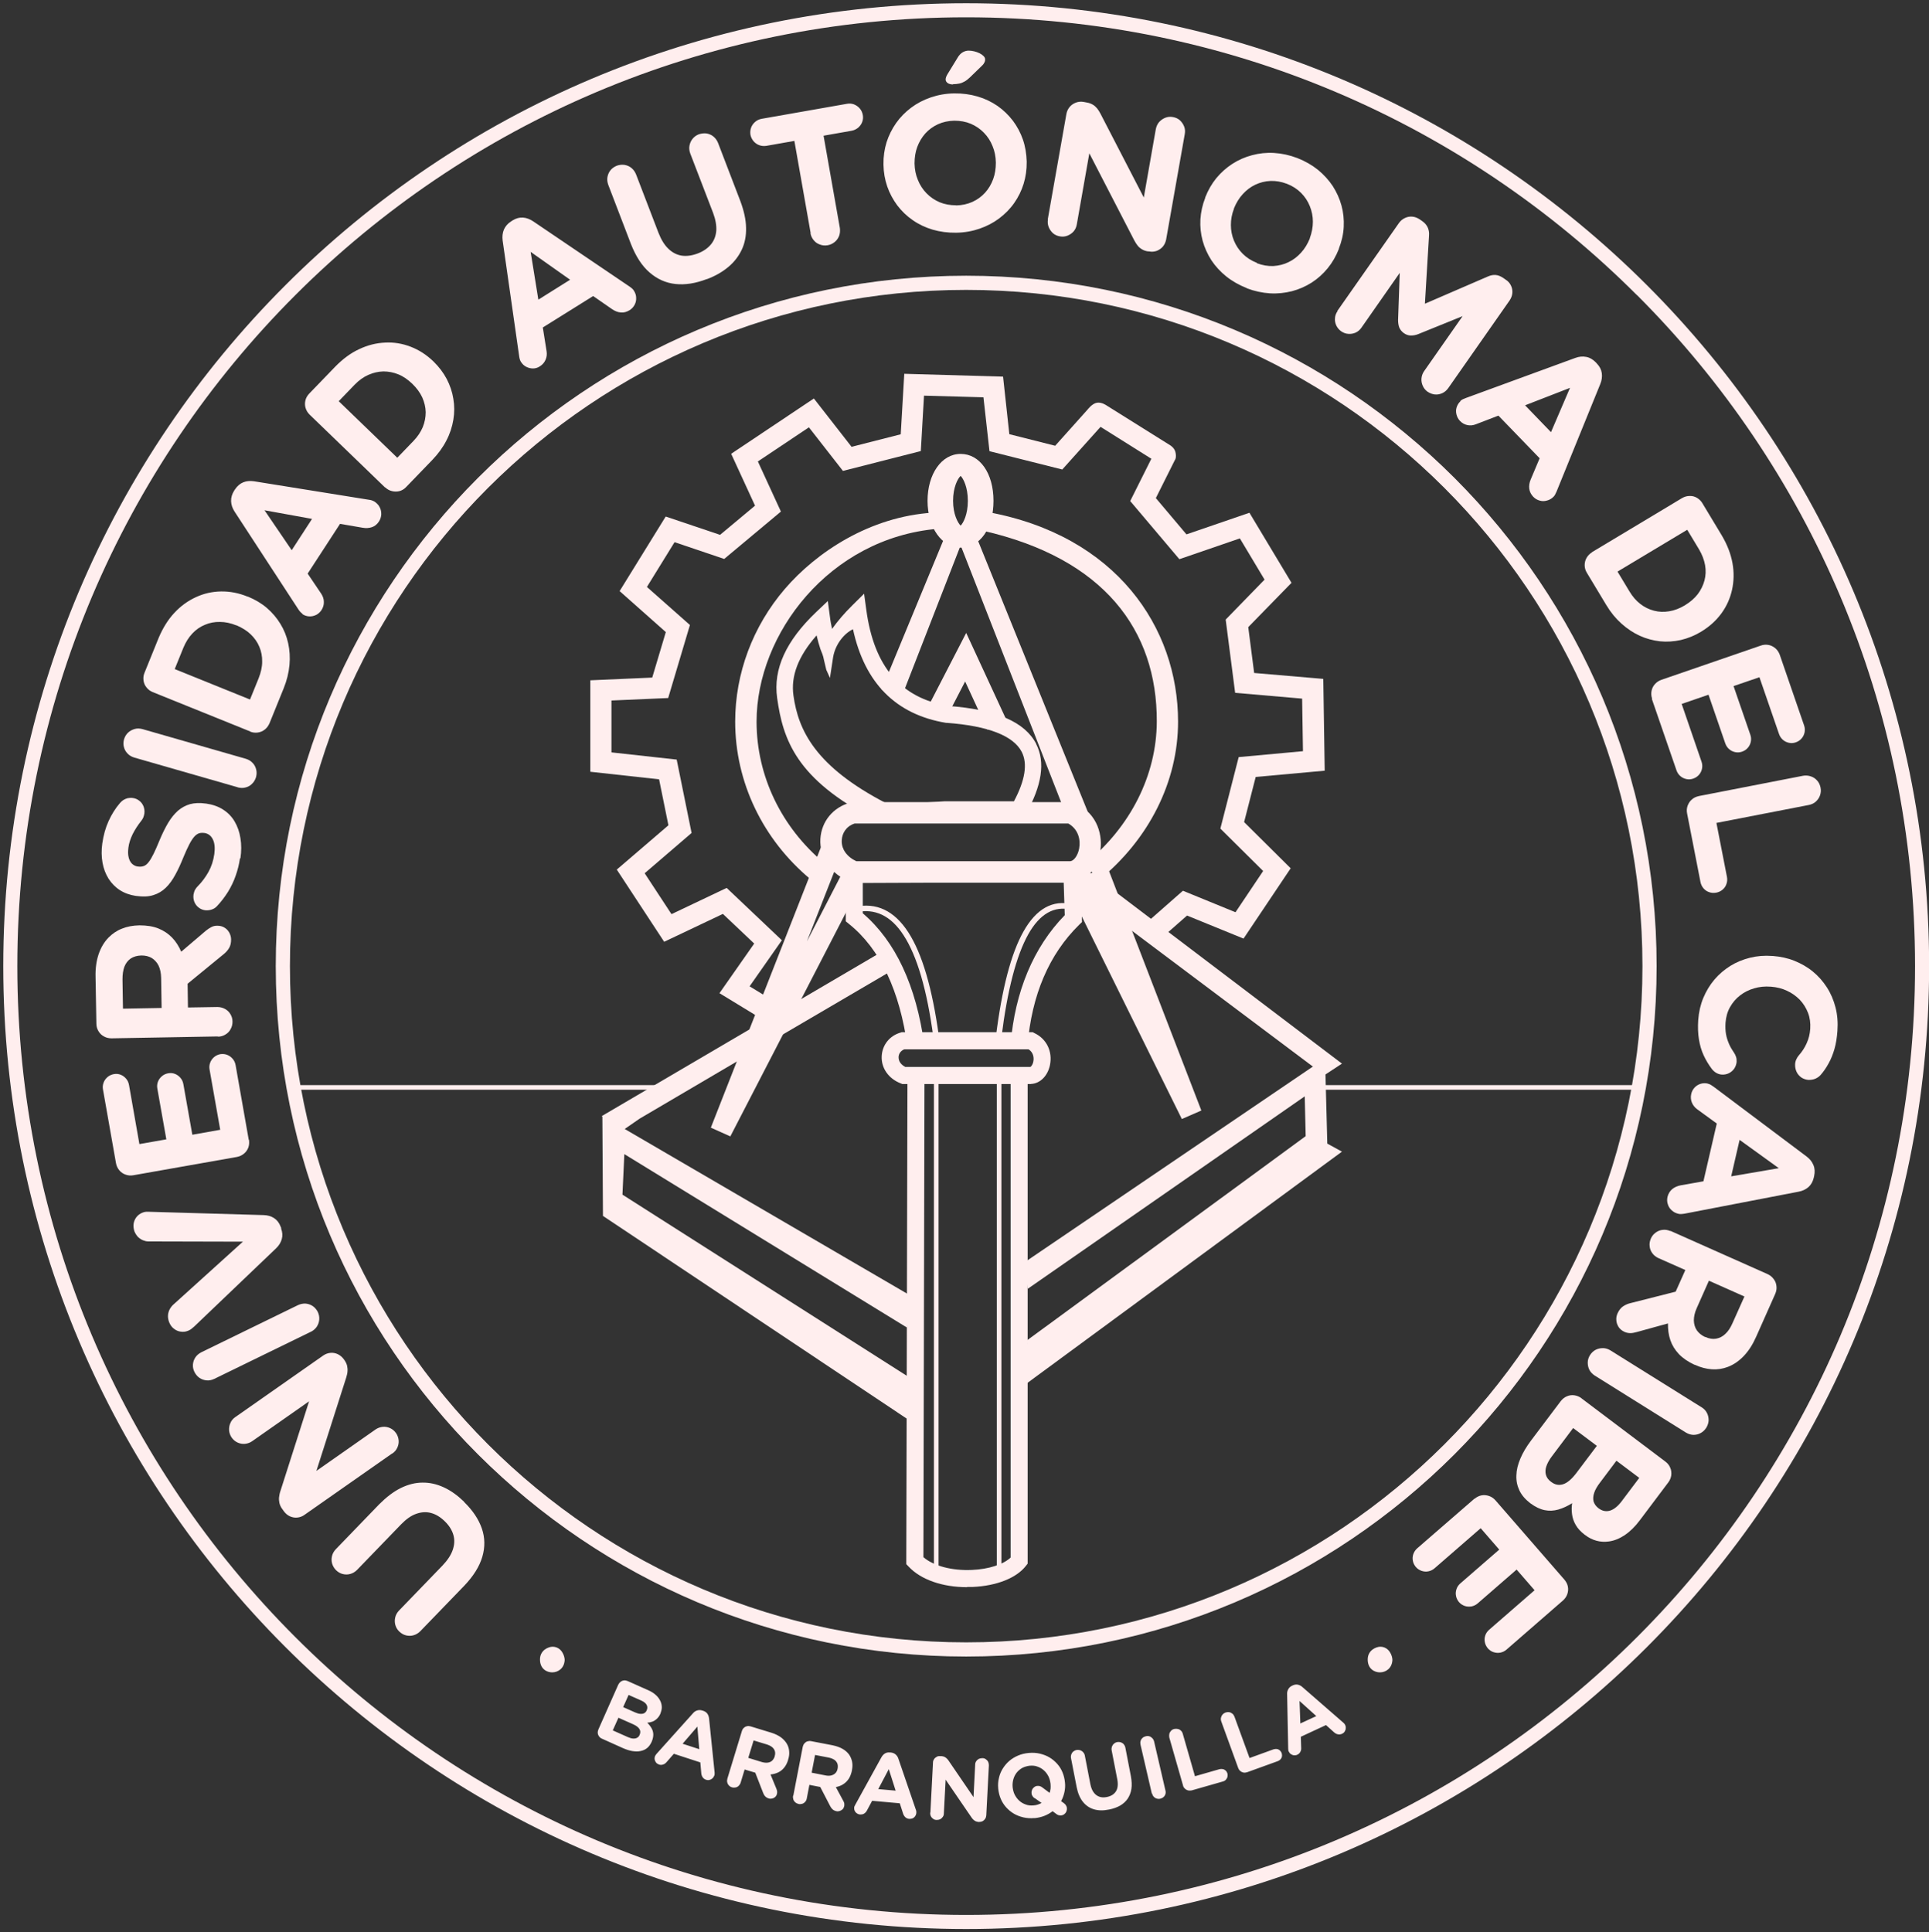 <svg width="571" height="572" viewBox="0 0 571 572" fill="none" xmlns="http://www.w3.org/2000/svg">
<rect x="0" y="0" width="571" height="572" fill="#333333" stroke="none"/>
<g clip-path="url(#clip0_437_24)">
<path d="M167.147 491.384C167.042 493.833 165.223 495.057 163.44 495.057C161.866 495.057 159.837 494.043 159.837 491.244C159.837 488.446 162.39 487.467 163.545 487.467C166.203 487.467 167.147 490.16 167.147 491.384Z" fill="#FFEEEE"/>
<path d="M412.166 491.384C412.061 493.833 410.242 495.057 408.458 495.057C406.884 495.057 404.855 494.043 404.855 491.244C404.855 488.446 407.409 487.467 408.563 487.467C411.221 487.467 412.166 490.16 412.166 491.384Z" fill="#FFEEEE"/>
<path d="M451.411 119.99L464.737 114.814L459.106 127.93L451.411 119.956V119.99ZM432.278 118.801C431.718 119.326 431.369 119.956 431.159 120.62C430.949 121.285 430.949 121.984 431.124 122.684C431.299 123.383 431.613 124.013 432.138 124.573C432.768 125.237 433.502 125.657 434.342 125.832C435.181 126.007 436.021 125.937 436.895 125.587L443.541 123.034L455.748 135.661L453.09 141.957C452.705 142.901 452.565 143.775 452.67 144.65C452.775 145.524 453.16 146.329 453.859 147.063C454.419 147.623 455.048 148.008 455.748 148.183C456.448 148.392 457.147 148.392 457.882 148.183C458.581 148.008 459.246 147.658 459.805 147.098C460.015 146.888 460.19 146.678 460.33 146.399C460.47 146.154 460.61 145.839 460.75 145.524L473.692 113.694C474.146 112.575 474.286 111.526 474.146 110.477C474.006 109.427 473.517 108.483 472.677 107.608L472.327 107.224C471.488 106.384 470.544 105.825 469.529 105.65C468.48 105.44 467.396 105.545 466.276 105.964L433.992 117.787C433.677 117.892 433.362 118.032 433.047 118.172C432.768 118.312 432.488 118.486 432.278 118.696V118.801ZM395.936 92.078C395.481 92.743 395.202 93.442 395.167 94.212C395.097 94.946 395.237 95.646 395.551 96.346C395.866 97.01 396.356 97.605 396.985 98.059C397.65 98.514 398.35 98.794 399.119 98.829C399.854 98.899 400.588 98.759 401.253 98.479C401.952 98.164 402.512 97.675 402.967 97.045L414.334 80.78L413.845 94.702C413.845 95.541 413.95 96.276 414.194 96.94C414.474 97.605 414.929 98.164 415.559 98.619C416.223 99.074 416.888 99.319 417.622 99.319C418.322 99.319 419.056 99.214 419.826 98.899L432.943 93.582L421.54 109.882C421.085 110.546 420.84 111.246 420.77 112.016C420.7 112.785 420.84 113.52 421.155 114.219C421.47 114.919 421.925 115.513 422.589 115.968C423.289 116.423 423.988 116.703 424.758 116.773C425.527 116.842 426.227 116.703 426.926 116.388C427.626 116.073 428.186 115.583 428.675 114.919L446.864 88.93C447.318 88.231 447.598 87.531 447.668 86.762C447.738 85.992 447.598 85.258 447.283 84.593C446.969 83.894 446.479 83.299 445.779 82.844L444.975 82.284C444.24 81.795 443.541 81.48 442.771 81.41C442.037 81.34 441.267 81.48 440.463 81.83L421.785 89.91L423.009 69.657C423.079 68.888 422.939 68.118 422.659 67.419C422.344 66.684 421.82 66.055 421.05 65.495L420.246 64.936C419.546 64.481 418.846 64.201 418.077 64.131C417.307 64.061 416.573 64.201 415.908 64.516C415.209 64.831 414.614 65.32 414.125 65.985L395.866 92.043L395.936 92.078ZM372.046 77.807C370.402 77.178 369.003 76.268 367.849 75.114C366.695 73.96 365.855 72.666 365.261 71.231C364.666 69.797 364.351 68.223 364.351 66.615C364.351 65.005 364.631 63.397 365.261 61.788V61.683C365.925 60.074 366.765 58.675 367.849 57.485C368.933 56.296 370.157 55.352 371.557 54.687C372.956 54.023 374.46 53.638 376.034 53.568C377.643 53.498 379.252 53.778 380.931 54.407C382.575 55.037 383.974 55.946 385.128 57.1C386.282 58.255 387.122 59.549 387.716 61.018C388.311 62.487 388.626 64.026 388.626 65.635C388.626 67.244 388.311 68.888 387.716 70.497V70.602C387.052 72.211 386.212 73.61 385.128 74.799C384.044 75.989 382.819 76.933 381.42 77.597C380.021 78.297 378.517 78.647 376.943 78.752C375.334 78.822 373.725 78.542 372.046 77.912V77.807ZM369.038 85.328C371.347 86.202 373.655 86.692 375.894 86.832C378.167 86.972 380.336 86.727 382.435 86.202C384.533 85.642 386.457 84.803 388.276 83.649C390.06 82.494 391.634 81.095 393.033 79.381C394.397 77.702 395.481 75.814 396.321 73.68V73.575C397.16 71.441 397.65 69.308 397.755 67.139C397.86 64.971 397.65 62.872 397.09 60.843C396.531 58.779 395.656 56.891 394.502 55.072C393.313 53.288 391.844 51.679 390.095 50.245C388.346 48.846 386.317 47.691 384.009 46.782C381.7 45.908 379.427 45.418 377.153 45.278C374.879 45.138 372.711 45.383 370.612 45.943C368.514 46.502 366.59 47.342 364.806 48.496C363.022 49.65 361.448 51.049 360.049 52.728C358.685 54.407 357.6 56.296 356.761 58.43V58.535C355.922 60.668 355.467 62.802 355.327 64.971C355.222 67.139 355.432 69.203 355.991 71.266C356.551 73.33 357.426 75.219 358.58 77.038C359.769 78.822 361.238 80.431 362.987 81.83C364.736 83.229 366.765 84.383 369.073 85.293L369.038 85.328ZM310.206 64.936C310.066 65.74 310.136 66.475 310.415 67.209C310.695 67.909 311.115 68.503 311.675 69.028C312.234 69.518 312.934 69.832 313.738 69.972C314.543 70.112 315.277 70.042 315.977 69.763C316.676 69.483 317.306 69.063 317.796 68.503C318.285 67.944 318.6 67.244 318.74 66.44L322.448 45.383L335.739 71.127C336.054 71.721 336.369 72.211 336.719 72.666C337.069 73.12 337.523 73.505 338.013 73.785C338.503 74.1 339.097 74.31 339.797 74.415H340.077C340.881 74.589 341.651 74.519 342.385 74.275C343.085 73.995 343.714 73.575 344.204 73.015C344.694 72.421 345.008 71.756 345.183 70.917L350.71 39.647C350.85 38.842 350.78 38.108 350.5 37.408C350.22 36.709 349.8 36.114 349.241 35.589C348.681 35.099 347.982 34.785 347.177 34.645C346.373 34.505 345.638 34.575 344.939 34.855C344.239 35.135 343.644 35.554 343.12 36.114C342.63 36.673 342.315 37.373 342.14 38.178L338.573 58.465L325.736 33.63C325.456 33.071 325.106 32.546 324.756 32.091C324.372 31.637 323.952 31.252 323.462 30.972C322.972 30.692 322.378 30.448 321.678 30.343L320.769 30.168C319.964 30.028 319.195 30.098 318.46 30.378C317.726 30.657 317.131 31.077 316.642 31.637C316.152 32.231 315.802 32.931 315.662 33.735L310.136 65.005L310.206 64.936ZM282.118 24.921C282.748 24.921 283.343 24.851 283.902 24.746C284.462 24.641 284.987 24.431 285.476 24.151C286.001 23.872 286.526 23.452 287.05 22.962L290.513 19.604C290.863 19.29 291.143 18.975 291.318 18.625C291.527 18.275 291.632 17.925 291.597 17.541C291.597 17.191 291.423 16.876 291.143 16.596C290.828 16.282 290.443 16.002 289.953 15.757C289.464 15.512 288.939 15.337 288.379 15.197C287.82 15.057 287.26 14.987 286.736 14.987C286.036 14.987 285.406 15.197 284.847 15.547C284.322 15.897 283.867 16.386 283.518 16.981L280.475 21.948C280.335 22.193 280.195 22.438 280.09 22.717C279.985 22.997 279.915 23.242 279.915 23.522C279.915 23.977 280.16 24.326 280.544 24.606C280.929 24.851 281.454 24.991 282.084 24.991L282.118 24.921ZM283.028 60.773C281.244 60.773 279.635 60.493 278.131 59.864C276.662 59.234 275.368 58.36 274.248 57.205C273.164 56.086 272.29 54.757 271.695 53.253C271.066 51.749 270.751 50.14 270.716 48.426V48.321C270.716 46.607 270.961 44.998 271.52 43.494C272.08 41.99 272.884 40.661 273.899 39.507C274.948 38.352 276.207 37.443 277.641 36.778C279.11 36.114 280.719 35.764 282.468 35.729C284.252 35.729 285.861 36.009 287.365 36.639C288.834 37.268 290.128 38.143 291.248 39.297C292.367 40.451 293.206 41.745 293.801 43.249C294.431 44.753 294.745 46.362 294.78 48.076V48.181C294.78 49.895 294.536 51.539 293.976 53.043C293.416 54.547 292.647 55.876 291.597 57.031C290.548 58.185 289.324 59.094 287.855 59.759C286.386 60.423 284.777 60.773 283.028 60.808V60.773ZM283.028 68.888C285.511 68.853 287.82 68.433 289.953 67.699C292.087 66.964 294.046 65.95 295.76 64.656C297.474 63.361 298.978 61.858 300.202 60.109C301.426 58.36 302.371 56.471 303 54.407C303.63 52.343 303.945 50.175 303.91 47.901V47.796C303.84 45.523 303.49 43.354 302.79 41.325C302.091 39.297 301.076 37.408 299.817 35.729C298.523 34.05 297.019 32.581 295.27 31.357C293.486 30.133 291.527 29.188 289.359 28.559C287.19 27.929 284.882 27.614 282.433 27.649C279.95 27.684 277.676 28.104 275.508 28.838C273.374 29.573 271.415 30.587 269.701 31.882C267.987 33.176 266.483 34.68 265.259 36.429C264.035 38.178 263.091 40.066 262.426 42.13C261.796 44.194 261.482 46.362 261.517 48.636V48.741C261.552 51.014 261.936 53.183 262.636 55.212C263.335 57.24 264.35 59.094 265.609 60.808C266.903 62.487 268.407 63.956 270.191 65.18C271.94 66.405 273.934 67.349 276.067 67.979C278.236 68.608 280.544 68.923 283.028 68.888ZM239.9 69.028C240.04 69.832 240.39 70.532 240.88 71.127C241.369 71.721 241.964 72.141 242.699 72.386C243.398 72.666 244.168 72.736 245.007 72.596C245.812 72.456 246.511 72.106 247.106 71.616C247.7 71.127 248.12 70.532 248.4 69.797C248.645 69.098 248.715 68.328 248.61 67.524L243.783 40.171L252.108 38.702C252.842 38.562 253.472 38.248 254.031 37.793C254.556 37.338 254.976 36.778 255.221 36.114C255.465 35.449 255.535 34.75 255.395 34.015C255.256 33.281 254.976 32.651 254.486 32.091C254.031 31.567 253.472 31.182 252.807 30.902C252.143 30.657 251.443 30.587 250.708 30.727L225.455 35.169C224.72 35.309 224.09 35.589 223.531 36.079C223.006 36.534 222.586 37.093 222.342 37.758C222.097 38.422 222.027 39.122 222.132 39.856C222.272 40.591 222.586 41.221 223.041 41.78C223.496 42.305 224.055 42.725 224.72 42.969C225.385 43.214 226.084 43.284 226.819 43.179L235.143 41.71L239.97 69.063L239.9 69.028ZM209.26 82.634C211.778 81.69 213.877 80.466 215.626 78.997C217.375 77.528 218.669 75.814 219.578 73.89C220.488 71.966 220.907 69.763 220.837 67.384C220.802 65.005 220.208 62.382 219.159 59.549L212.548 42.305C212.233 41.535 211.778 40.906 211.184 40.416C210.589 39.926 209.924 39.647 209.155 39.507C208.385 39.402 207.651 39.507 206.846 39.752C206.077 40.066 205.447 40.521 204.993 41.116C204.503 41.71 204.223 42.41 204.083 43.144C203.943 43.914 204.048 44.683 204.328 45.453L211.079 63.012C211.813 64.971 212.128 66.754 212.023 68.328C211.883 69.902 211.358 71.266 210.414 72.386C209.47 73.505 208.176 74.415 206.497 75.044C204.818 75.674 203.244 75.884 201.775 75.674C200.306 75.429 199.011 74.764 197.857 73.645C196.668 72.526 195.723 70.952 194.919 68.923L188.273 51.609C187.958 50.84 187.504 50.21 186.909 49.72C186.314 49.23 185.65 48.951 184.88 48.811C184.111 48.706 183.376 48.776 182.572 49.056C181.802 49.37 181.173 49.825 180.718 50.385C180.228 50.979 179.948 51.679 179.809 52.413C179.669 53.183 179.774 53.917 180.053 54.722L186.769 72.246C188.203 75.884 190.022 78.717 192.261 80.641C194.499 82.599 197.053 83.754 199.921 84.068C202.789 84.383 205.902 83.894 209.26 82.599V82.634ZM159.347 88.65L157.073 74.554L168.756 82.809L159.382 88.685L159.347 88.65ZM154.205 107.119C154.625 107.783 155.149 108.273 155.779 108.588C156.408 108.903 157.073 109.077 157.773 109.077C158.472 109.077 159.172 108.868 159.801 108.448C160.571 107.958 161.13 107.329 161.48 106.524C161.83 105.755 161.935 104.915 161.795 103.971L160.676 96.94L175.576 87.636L181.173 91.519C182.012 92.078 182.852 92.428 183.726 92.498C184.601 92.603 185.475 92.358 186.349 91.833C187.014 91.414 187.504 90.889 187.853 90.224C188.203 89.56 188.343 88.895 188.308 88.161C188.308 87.426 188.063 86.727 187.644 86.062C187.504 85.817 187.329 85.607 187.084 85.397C186.874 85.188 186.594 85.013 186.314 84.803L157.843 65.53C156.863 64.866 155.849 64.481 154.799 64.411C153.75 64.341 152.736 64.621 151.721 65.25L151.302 65.53C150.287 66.16 149.588 66.999 149.168 67.944C148.748 68.923 148.643 70.007 148.783 71.197L153.645 105.23C153.68 105.58 153.75 105.894 153.82 106.209C153.89 106.524 154.03 106.804 154.17 107.084L154.205 107.119ZM117.583 135.486L100.269 118.766L104.991 113.869C106.25 112.575 107.614 111.596 109.049 110.966C110.483 110.337 111.952 109.987 113.491 109.952C114.995 109.952 116.464 110.232 117.933 110.826C119.402 111.421 120.731 112.365 122.025 113.59L122.095 113.66C123.354 114.884 124.334 116.213 124.998 117.647C125.628 119.081 125.978 120.515 126.013 122.019C126.013 123.523 125.733 124.992 125.138 126.461C124.509 127.93 123.599 129.295 122.34 130.589L117.618 135.486H117.583ZM114.015 144.265C114.61 144.825 115.275 145.209 116.044 145.384C116.779 145.559 117.513 145.559 118.248 145.384C118.982 145.174 119.647 144.79 120.206 144.195L127.972 136.15C129.72 134.331 131.12 132.408 132.134 130.414C133.183 128.42 133.848 126.356 134.198 124.258C134.547 122.159 134.547 120.095 134.198 118.067C133.883 116.038 133.218 114.079 132.239 112.19C131.259 110.337 129.965 108.623 128.356 107.049L128.286 106.979C126.258 105.02 124.019 103.586 121.571 102.642C119.122 101.697 116.604 101.277 114.015 101.417C111.427 101.522 108.874 102.152 106.355 103.341C103.837 104.495 101.493 106.244 99.29 108.483L91.525 116.528C90.965 117.122 90.58 117.787 90.405 118.521C90.231 119.256 90.231 120.025 90.44 120.725C90.65 121.46 91.035 122.124 91.63 122.719L114.015 144.335V144.265ZM86.348 162.873L78.303 151.051L92.364 153.604L86.348 162.873ZM89.496 181.796C90.161 182.216 90.825 182.426 91.525 182.461C92.224 182.496 92.889 182.356 93.553 182.041C94.183 181.726 94.708 181.271 95.162 180.607C95.652 179.837 95.897 179.033 95.862 178.158C95.862 177.319 95.582 176.515 95.058 175.71L91.07 169.799L100.654 155.073L107.37 156.227C108.349 156.402 109.258 156.332 110.098 156.053C110.937 155.773 111.637 155.213 112.197 154.339C112.616 153.674 112.826 152.974 112.861 152.24C112.861 151.505 112.756 150.841 112.406 150.176C112.092 149.512 111.567 148.987 110.937 148.532C110.693 148.392 110.448 148.253 110.133 148.148C109.853 148.043 109.538 147.973 109.188 147.938L75.26 142.481C74.071 142.306 72.987 142.376 72.042 142.761C71.063 143.146 70.258 143.845 69.594 144.825L69.314 145.244C68.684 146.259 68.37 147.273 68.404 148.357C68.439 149.407 68.789 150.456 69.454 151.47L88.237 180.257C88.412 180.537 88.622 180.817 88.831 181.062C89.041 181.306 89.286 181.516 89.531 181.691L89.496 181.796ZM74.036 207.085L51.72 198.061L54.273 191.765C54.973 190.086 55.847 188.687 56.932 187.533C58.016 186.378 59.275 185.504 60.674 184.944C62.038 184.35 63.542 184.07 65.117 184.105C66.691 184.105 68.299 184.454 69.944 185.119H70.048C71.692 185.854 73.091 186.693 74.211 187.777C75.33 188.862 76.204 190.086 76.764 191.45C77.359 192.849 77.639 194.318 77.604 195.892C77.604 197.466 77.219 199.11 76.554 200.789L74.001 207.085H74.036ZM74.036 216.564C74.805 216.879 75.575 216.949 76.309 216.844C77.079 216.739 77.743 216.459 78.373 215.969C78.968 215.515 79.422 214.885 79.772 214.116L83.969 203.762C84.914 201.419 85.474 199.145 85.683 196.872C85.893 194.633 85.753 192.464 85.299 190.401C84.844 188.337 84.075 186.413 82.99 184.664C81.906 182.88 80.577 181.341 78.968 179.942C77.359 178.578 75.505 177.494 73.406 176.619H73.301C70.678 175.535 68.055 175.045 65.466 175.08C62.843 175.115 60.36 175.675 58.016 176.759C55.638 177.844 53.504 179.383 51.615 181.411C49.726 183.44 48.187 185.924 46.963 188.827L42.766 199.18C42.451 199.95 42.381 200.719 42.486 201.454C42.591 202.223 42.871 202.888 43.36 203.482C43.85 204.112 44.445 204.567 45.214 204.881L74.071 216.529L74.036 216.564ZM70.363 233.074C71.168 233.283 71.937 233.318 72.672 233.109C73.406 232.934 74.071 232.584 74.596 232.024C75.155 231.5 75.54 230.835 75.785 230.065C75.995 229.261 76.03 228.491 75.82 227.757C75.645 227.022 75.295 226.358 74.735 225.798C74.211 225.239 73.546 224.854 72.742 224.609L42.171 215.829C41.367 215.62 40.597 215.585 39.863 215.795C39.128 216.004 38.464 216.354 37.904 216.879C37.344 217.404 36.959 218.068 36.715 218.838C36.505 219.642 36.47 220.412 36.68 221.146C36.855 221.881 37.239 222.545 37.764 223.07C38.289 223.63 38.953 224.014 39.758 224.259L70.328 233.039L70.363 233.074ZM71.168 254.095C71.483 251.962 71.483 249.968 71.168 248.114C70.888 246.26 70.293 244.616 69.454 243.182C68.614 241.748 67.46 240.559 66.026 239.649C64.627 238.74 62.913 238.145 60.954 237.865H60.849C59.135 237.621 57.596 237.691 56.267 238.04C54.938 238.425 53.714 239.09 52.664 239.999C51.615 240.944 50.636 242.133 49.761 243.602C48.887 245.071 48.047 246.785 47.243 248.709C46.578 250.353 45.984 251.682 45.459 252.766C44.934 253.815 44.445 254.655 43.99 255.214C43.535 255.809 43.046 256.194 42.556 256.369C42.066 256.544 41.507 256.614 40.842 256.509H40.737C40.072 256.404 39.548 256.124 39.058 255.669C38.603 255.214 38.254 254.585 38.079 253.78C37.869 252.976 37.869 252.031 38.009 250.912C38.184 249.548 38.638 248.219 39.268 246.925C39.932 245.596 40.772 244.301 41.821 242.972C42.066 242.657 42.276 242.343 42.416 241.993C42.556 241.643 42.661 241.258 42.731 240.839C42.836 240.069 42.731 239.37 42.486 238.705C42.206 238.04 41.821 237.481 41.262 237.061C40.702 236.606 40.072 236.326 39.303 236.222C38.743 236.152 38.219 236.187 37.729 236.291C37.274 236.431 36.855 236.606 36.47 236.851C36.12 237.096 35.805 237.376 35.56 237.656C34.161 239.265 33.042 241.083 32.133 243.077C31.223 245.071 30.628 247.274 30.279 249.688C29.999 251.717 30.034 253.605 30.349 255.389C30.663 257.138 31.258 258.712 32.133 260.111C33.007 261.475 34.126 262.63 35.49 263.504C36.855 264.379 38.428 264.938 40.247 265.218H40.352C42.311 265.498 43.99 265.428 45.389 264.973C46.788 264.553 48.012 263.819 49.062 262.805C50.111 261.79 51.056 260.496 51.86 258.992C52.699 257.488 53.504 255.739 54.273 253.815C54.938 252.241 55.498 250.947 56.022 249.968C56.547 248.953 57.037 248.219 57.491 247.694C57.946 247.17 58.436 246.855 58.891 246.68C59.38 246.54 59.87 246.505 60.395 246.575H60.499C61.654 246.75 62.493 247.414 63.018 248.499C63.542 249.583 63.682 251.017 63.438 252.836C63.158 254.76 62.598 256.509 61.724 258.083C60.849 259.657 59.765 261.126 58.436 262.455C58.191 262.7 57.946 263.014 57.736 263.399C57.526 263.784 57.386 264.274 57.282 264.833C57.177 265.603 57.282 266.302 57.526 266.967C57.806 267.632 58.191 268.191 58.751 268.611C59.31 269.066 59.94 269.345 60.709 269.45C61.409 269.52 62.038 269.45 62.668 269.241C63.298 269.031 63.787 268.716 64.207 268.261C65.466 266.932 66.551 265.498 67.495 263.994C68.439 262.455 69.209 260.846 69.769 259.202C70.363 257.523 70.783 255.844 71.028 254.095H71.168ZM47.873 298.377L36.4 298.587L36.26 289.877C36.26 288.443 36.435 287.219 36.819 286.17C37.239 285.12 37.869 284.316 38.673 283.756C39.513 283.197 40.562 282.882 41.821 282.847H41.926C43.046 282.847 44.06 283.092 44.899 283.581C45.739 284.106 46.438 284.841 46.928 285.82C47.418 286.834 47.663 288.024 47.698 289.458L47.837 298.342L47.873 298.377ZM64.522 306.877C65.361 306.877 66.096 306.632 66.725 306.247C67.39 305.862 67.915 305.338 68.264 304.638C68.649 303.973 68.824 303.239 68.824 302.399C68.824 301.56 68.579 300.825 68.195 300.196C67.81 299.531 67.25 299.007 66.586 298.657C65.921 298.307 65.186 298.097 64.347 298.097L55.638 298.237L55.533 291.207L66.201 282.462C66.865 281.937 67.39 281.343 67.81 280.643C68.23 279.944 68.404 279.104 68.404 278.09C68.404 277.39 68.195 276.691 67.88 276.096C67.53 275.467 67.075 274.977 66.446 274.592C65.816 274.207 65.117 274.032 64.312 274.032C63.648 274.032 63.053 274.172 62.528 274.452C62.004 274.732 61.479 275.082 60.954 275.502L53.644 281.728C52.944 280.119 52.07 278.719 50.916 277.53C49.796 276.376 48.432 275.467 46.858 274.837C45.284 274.207 43.43 273.928 41.332 273.928H41.227C39.338 273.963 37.624 274.277 36.085 274.907C34.546 275.502 33.252 276.411 32.133 277.53C30.838 278.859 29.859 280.503 29.194 282.462C28.53 284.421 28.215 286.694 28.285 289.213L28.53 303.064C28.53 303.903 28.775 304.638 29.159 305.268C29.544 305.932 30.104 306.457 30.768 306.807C31.433 307.191 32.203 307.366 33.007 307.366L64.487 306.807L64.522 306.877ZM73.616 337.342L69.734 315.271C69.594 314.537 69.314 313.942 68.859 313.417C68.404 312.893 67.88 312.508 67.25 312.263C66.621 312.018 65.956 311.948 65.222 312.053C64.522 312.193 63.892 312.473 63.368 312.928C62.843 313.382 62.458 313.907 62.213 314.572C61.968 315.236 61.899 315.901 62.038 316.635L65.186 334.439L56.932 335.908L54.273 320.903C54.133 320.168 53.854 319.573 53.399 319.049C52.944 318.524 52.42 318.139 51.79 317.895C51.16 317.65 50.496 317.58 49.761 317.72C49.027 317.86 48.432 318.139 47.907 318.594C47.383 319.049 46.998 319.573 46.753 320.203C46.508 320.868 46.438 321.532 46.578 322.267L49.237 337.272L41.262 338.671L38.184 321.147C38.044 320.413 37.764 319.818 37.309 319.294C36.855 318.769 36.33 318.384 35.7 318.139C35.071 317.895 34.406 317.825 33.672 317.965C32.972 318.104 32.342 318.384 31.818 318.839C31.293 319.294 30.908 319.818 30.663 320.483C30.419 321.147 30.349 321.812 30.489 322.547L34.336 344.338C34.476 345.142 34.826 345.842 35.316 346.436C35.805 347.031 36.435 347.451 37.134 347.696C37.869 347.975 38.638 348.045 39.443 347.905L70.118 342.484C70.923 342.344 71.622 341.994 72.217 341.505C72.812 341.015 73.231 340.42 73.511 339.686C73.756 338.986 73.826 338.217 73.686 337.377L73.616 337.342ZM83.27 363.61L83.06 363.086C82.64 361.966 81.976 361.127 81.101 360.567C80.227 360.008 79.213 359.728 78.023 359.693L44.165 358.714C43.885 358.714 43.57 358.714 43.221 358.714C42.871 358.749 42.521 358.819 42.206 358.958C41.472 359.238 40.842 359.693 40.387 360.288C39.932 360.882 39.653 361.547 39.548 362.281C39.443 363.016 39.548 363.75 39.793 364.52C40.072 365.184 40.422 365.709 40.842 366.164C41.297 366.584 41.786 366.933 42.311 367.143C42.836 367.353 43.36 367.493 43.885 367.493L71.902 367.563L51.37 386.136C50.881 386.556 50.531 387.046 50.216 387.605C49.936 388.165 49.761 388.759 49.726 389.389C49.691 390.019 49.796 390.718 50.076 391.418C50.391 392.187 50.811 392.817 51.405 393.272C52 393.761 52.664 394.076 53.399 394.181C54.133 394.321 54.903 394.251 55.672 393.936C56.022 393.796 56.337 393.621 56.617 393.411C56.897 393.202 57.177 392.957 57.456 392.712L81.731 369.522C82.57 368.717 83.13 367.808 83.41 366.793C83.69 365.814 83.62 364.765 83.2 363.645L83.27 363.61ZM92.014 394.251C92.749 393.866 93.344 393.377 93.763 392.747C94.183 392.117 94.428 391.418 94.498 390.648C94.568 389.879 94.428 389.144 94.078 388.375C93.693 387.64 93.204 387.046 92.574 386.626C91.945 386.206 91.245 385.961 90.475 385.891C89.706 385.856 88.971 385.996 88.202 386.346L59.59 400.302C58.855 400.687 58.261 401.177 57.841 401.806C57.421 402.436 57.177 403.135 57.107 403.905C57.037 404.674 57.212 405.409 57.561 406.143C57.946 406.878 58.436 407.473 59.065 407.892C59.695 408.312 60.395 408.557 61.164 408.627C61.934 408.697 62.703 408.522 63.438 408.172L92.049 394.216L92.014 394.251ZM116.149 430.278C116.814 429.788 117.303 429.229 117.618 428.529C117.933 427.83 118.073 427.13 118.003 426.361C117.933 425.626 117.688 424.891 117.233 424.227C116.744 423.562 116.184 423.073 115.484 422.758C114.785 422.443 114.085 422.303 113.316 422.373C112.581 422.443 111.847 422.688 111.182 423.143L93.658 435.42L102.473 407.822C102.648 407.193 102.823 406.598 102.858 406.038C102.927 405.444 102.858 404.884 102.753 404.325C102.613 403.765 102.368 403.205 101.948 402.611L101.773 402.366C101.284 401.701 100.689 401.212 99.989 400.862C99.29 400.547 98.59 400.407 97.821 400.477C97.051 400.547 96.352 400.792 95.652 401.281L69.629 419.505C68.964 419.96 68.474 420.554 68.195 421.254C67.88 421.953 67.775 422.653 67.81 423.422C67.88 424.157 68.125 424.891 68.579 425.556C69.069 426.221 69.629 426.71 70.328 427.025C71.028 427.34 71.727 427.48 72.497 427.41C73.231 427.34 73.966 427.095 74.63 426.64L91.49 414.818L82.99 441.436C82.78 442.031 82.675 442.66 82.605 443.22C82.535 443.779 82.605 444.374 82.71 444.934C82.85 445.493 83.095 446.088 83.515 446.648L84.04 447.382C84.529 448.047 85.124 448.536 85.788 448.851C86.488 449.166 87.222 449.306 87.957 449.236C88.727 449.166 89.461 448.921 90.126 448.431L116.149 430.208V430.278ZM137.346 444.514C135.422 442.66 133.428 441.226 131.364 440.282C129.301 439.337 127.202 438.848 125.068 438.883C122.935 438.883 120.766 439.442 118.632 440.492C116.499 441.541 114.365 443.185 112.232 445.318L99.395 458.61C98.835 459.205 98.45 459.869 98.275 460.639C98.1 461.373 98.1 462.108 98.31 462.842C98.52 463.577 98.905 464.241 99.5 464.836C100.094 465.396 100.759 465.78 101.493 465.955C102.228 466.13 102.997 466.13 103.697 465.92C104.432 465.711 105.096 465.326 105.691 464.731L118.772 451.195C120.241 449.691 121.711 448.641 123.215 448.117C124.719 447.592 126.153 447.487 127.587 447.872C129.021 448.257 130.35 449.061 131.644 450.32C132.938 451.579 133.778 452.909 134.198 454.343C134.617 455.777 134.547 457.246 134.023 458.785C133.498 460.324 132.484 461.863 130.98 463.437L118.108 476.763C117.548 477.358 117.163 478.023 116.989 478.792C116.814 479.527 116.814 480.261 117.024 481.031C117.233 481.765 117.618 482.43 118.213 482.99C118.807 483.549 119.472 483.934 120.206 484.109C120.976 484.284 121.711 484.284 122.41 484.074C123.145 483.864 123.809 483.479 124.404 482.885L137.451 469.383C140.144 466.55 141.928 463.717 142.767 460.849C143.607 457.98 143.572 455.217 142.627 452.454C141.683 449.726 139.934 447.102 137.346 444.584V444.514Z" fill="#FFEEEE"/>
<path d="M436.441 443.64L419.512 458.331C418.952 458.82 418.602 459.38 418.357 460.045C418.147 460.674 418.077 461.339 418.217 462.003C418.322 462.668 418.637 463.297 419.092 463.857C419.581 464.417 420.141 464.767 420.806 465.011C421.47 465.221 422.1 465.291 422.799 465.151C423.464 465.011 424.094 464.732 424.653 464.242L438.295 452.384L443.786 458.715L432.278 468.719C431.719 469.209 431.334 469.768 431.124 470.433C430.914 471.063 430.844 471.727 430.984 472.392C431.089 473.056 431.404 473.686 431.859 474.245C432.348 474.805 432.908 475.155 433.573 475.4C434.237 475.61 434.867 475.645 435.566 475.54C436.231 475.4 436.86 475.12 437.42 474.63L448.928 464.627L454.244 470.748L440.813 482.43C440.253 482.92 439.869 483.48 439.659 484.109C439.449 484.739 439.379 485.403 439.519 486.068C439.624 486.733 439.938 487.362 440.393 487.922C440.883 488.481 441.443 488.866 442.107 489.076C442.772 489.286 443.436 489.356 444.101 489.216C444.8 489.076 445.395 488.796 445.955 488.307L462.639 473.791C463.269 473.231 463.688 472.602 463.933 471.902C464.178 471.167 464.248 470.433 464.108 469.698C463.968 468.929 463.618 468.264 463.094 467.635L442.667 444.13C442.107 443.5 441.478 443.08 440.743 442.835C440.008 442.591 439.274 442.521 438.539 442.661C437.805 442.801 437.105 443.15 436.476 443.675M465.647 422.723L472.678 428.005L466.557 436.12C465.192 437.904 463.898 438.988 462.674 439.373C461.415 439.757 460.261 439.513 459.211 438.708L459.106 438.638C458.302 438.044 457.812 437.344 457.602 436.574C457.392 435.805 457.427 434.931 457.742 434.021C458.057 433.112 458.582 432.132 459.386 431.083L465.647 422.758V422.723ZM478.484 432.412L485.235 437.484L480.023 444.409C478.904 445.879 477.749 446.823 476.595 447.173C475.441 447.523 474.322 447.313 473.272 446.543L473.167 446.473C472.398 445.879 471.908 445.179 471.698 444.409C471.523 443.64 471.593 442.766 471.908 441.856C472.223 440.912 472.818 439.932 473.587 438.918L478.449 432.447L478.484 432.412ZM468.131 413.909C467.466 413.419 466.766 413.139 465.997 413.034C465.227 412.93 464.493 413.034 463.793 413.349C463.094 413.629 462.499 414.119 461.974 414.783L453.195 426.431C451.831 428.25 450.782 429.999 450.047 431.748C449.313 433.461 448.893 435.14 448.858 436.749C448.788 438.358 449.103 439.827 449.767 441.227C450.432 442.626 451.516 443.85 452.95 444.969L453.055 445.039C454.489 446.088 455.853 446.753 457.218 447.033C458.582 447.313 459.911 447.243 461.275 446.858C462.604 446.473 464.003 445.844 465.367 444.969C465.192 446.053 465.192 447.138 465.332 448.222C465.472 449.306 465.822 450.391 466.417 451.405C467.011 452.454 467.886 453.399 469.075 454.308L469.18 454.378C470.264 455.218 471.418 455.777 472.573 456.092C473.762 456.407 474.951 456.477 476.245 456.302C477.854 456.092 479.428 455.427 480.967 454.413C482.506 453.364 483.975 451.93 485.34 450.111L493.839 438.813C494.329 438.148 494.609 437.449 494.714 436.679C494.784 435.91 494.714 435.175 494.399 434.476C494.119 433.776 493.629 433.147 492.965 432.657L468.096 413.909H468.131ZM476.7 399.743C476.001 399.323 475.266 399.078 474.497 399.078C473.727 399.078 473.027 399.218 472.328 399.568C471.663 399.918 471.104 400.442 470.649 401.142C470.229 401.842 469.984 402.576 469.984 403.346C469.984 404.115 470.124 404.815 470.474 405.514C470.824 406.179 471.348 406.738 472.048 407.193L499.016 424.052C499.715 424.472 500.45 424.717 501.22 424.752C501.989 424.752 502.689 424.612 503.388 424.227C504.053 423.878 504.612 423.353 505.067 422.653C505.487 421.954 505.732 421.219 505.767 420.45C505.767 419.68 505.627 418.946 505.277 418.281C504.927 417.582 504.402 417.022 503.703 416.602L476.7 399.743ZM505.907 379.141L516.365 383.793L512.797 391.768C512.203 393.097 511.538 394.111 510.698 394.881C509.894 395.651 508.985 396.105 507.97 396.28C506.991 396.455 505.907 396.28 504.752 395.755H504.647C503.633 395.266 502.829 394.601 502.269 393.797C501.709 392.957 501.429 392.013 501.394 390.894C501.394 389.774 501.639 388.585 502.234 387.256L505.837 379.141H505.907ZM494.434 364.415C493.664 364.101 492.93 363.961 492.16 364.066C491.391 364.136 490.726 364.415 490.097 364.87C489.467 365.325 488.977 365.919 488.662 366.654C488.348 367.423 488.208 368.158 488.313 368.928C488.383 369.697 488.662 370.397 489.117 370.991C489.572 371.621 490.167 372.075 490.901 372.425L498.876 375.958L496.008 382.359L482.646 385.752C481.842 385.927 481.072 386.276 480.408 386.731C479.743 387.186 479.219 387.885 478.799 388.795C478.519 389.459 478.379 390.124 478.449 390.824C478.484 391.523 478.729 392.188 479.114 392.817C479.498 393.412 480.093 393.902 480.827 394.251C481.457 394.531 482.052 394.636 482.611 394.636C483.206 394.636 483.801 394.496 484.465 394.321L493.734 391.768C493.699 393.517 493.909 395.161 494.434 396.7C494.958 398.239 495.798 399.603 496.987 400.862C498.176 402.086 499.715 403.136 501.604 404.01H501.709C503.423 404.815 505.137 405.234 506.746 405.339C508.39 405.444 509.964 405.199 511.433 404.64C513.182 403.975 514.756 402.891 516.19 401.387C517.624 399.883 518.848 397.959 519.863 395.65L525.494 382.989C525.809 382.219 525.949 381.485 525.844 380.715C525.774 379.945 525.494 379.246 525.039 378.651C524.585 378.022 523.99 377.532 523.256 377.182L494.504 364.38L494.434 364.415ZM514.966 337.448L526.543 345.807L512.447 348.221L514.931 337.448H514.966ZM505.522 320.763C504.752 320.588 504.053 320.623 503.388 320.833C502.724 321.043 502.129 321.393 501.639 321.917C501.15 322.442 500.8 323.037 500.625 323.806C500.415 324.716 500.485 325.555 500.8 326.36C501.115 327.129 501.639 327.829 502.409 328.388L508.18 332.586L504.228 349.69L497.512 350.879C496.533 351.054 495.693 351.439 494.993 351.998C494.329 352.558 493.839 353.327 493.594 354.307C493.419 355.076 493.454 355.811 493.699 356.51C493.909 357.21 494.294 357.805 494.854 358.294C495.378 358.784 496.043 359.134 496.812 359.309C497.092 359.379 497.372 359.414 497.687 359.379C497.967 359.379 498.316 359.309 498.631 359.274L532.385 352.768C533.574 352.558 534.553 352.068 535.323 351.404C536.092 350.704 536.617 349.795 536.897 348.605L537.002 348.116C537.247 346.961 537.212 345.877 536.792 344.898C536.407 343.918 535.708 343.044 534.763 342.344L507.271 321.708C506.991 321.498 506.711 321.323 506.431 321.148C506.151 320.973 505.837 320.868 505.557 320.798L505.522 320.763ZM502.689 301.945C502.549 304.044 502.619 305.968 502.898 307.681C503.178 309.395 503.633 310.969 504.298 312.403C504.962 313.838 505.767 315.167 506.711 316.426C507.026 316.846 507.446 317.23 507.935 317.545C508.46 317.86 509.055 318.07 509.719 318.105C510.454 318.14 511.153 318 511.783 317.685C512.412 317.37 512.937 316.916 513.357 316.321C513.742 315.726 513.986 315.062 514.056 314.327C514.056 313.803 514.056 313.313 513.881 312.858C513.742 312.403 513.532 311.984 513.287 311.634C512.692 310.76 512.168 309.885 511.783 308.976C511.398 308.066 511.083 307.122 510.908 306.107C510.733 305.093 510.698 303.974 510.768 302.75C510.908 301.036 511.328 299.497 512.098 298.133C512.867 296.768 513.846 295.614 515.071 294.67C516.295 293.725 517.659 293.026 519.233 292.571C520.772 292.116 522.416 291.942 524.13 292.081H524.235C525.949 292.221 527.558 292.606 528.992 293.306C530.461 293.97 531.685 294.88 532.769 295.964C533.819 297.083 534.623 298.377 535.183 299.811C535.743 301.246 535.952 302.82 535.847 304.533C535.743 306.107 535.393 307.507 534.798 308.801C534.238 310.095 533.434 311.319 532.42 312.473C532.175 312.753 531.965 313.103 531.755 313.523C531.545 313.943 531.405 314.432 531.37 315.027C531.335 315.831 531.475 316.566 531.79 317.265C532.105 317.965 532.595 318.49 533.189 318.944C533.819 319.364 534.518 319.609 535.323 319.679C536.092 319.679 536.792 319.574 537.421 319.294C538.051 319.014 538.541 318.63 538.926 318.21C539.835 317.16 540.604 316.041 541.304 314.747C542.004 313.488 542.563 312.089 543.018 310.515C543.473 308.941 543.752 307.157 543.892 305.163C544.067 302.715 543.892 300.406 543.333 298.237C542.773 296.069 541.934 294.075 540.779 292.291C539.625 290.507 538.261 288.933 536.617 287.604C535.008 286.275 533.154 285.226 531.16 284.421C529.167 283.617 527.033 283.162 524.725 282.987H524.62C522.311 282.812 520.143 282.987 518.009 283.512C515.91 284.037 513.951 284.841 512.203 285.925C510.419 287.045 508.845 288.374 507.481 289.983C506.116 291.592 505.032 293.411 504.193 295.404C503.353 297.433 502.863 299.602 502.689 301.945ZM502.863 235.662C502.059 235.837 501.359 236.152 500.8 236.677C500.205 237.166 499.82 237.796 499.541 238.53C499.296 239.23 499.226 240 499.401 240.839L503.353 261.091C503.493 261.826 503.808 262.455 504.263 262.98C504.717 263.505 505.277 263.889 505.941 264.099C506.606 264.344 507.306 264.379 508.04 264.239C508.775 264.099 509.404 263.784 509.929 263.33C510.454 262.875 510.838 262.315 511.048 261.651C511.293 260.986 511.328 260.287 511.188 259.552L508.075 243.602L535.463 238.286C536.267 238.111 536.967 237.796 537.526 237.271C538.086 236.747 538.506 236.152 538.751 235.417C538.995 234.683 539.065 233.948 538.891 233.109C538.716 232.304 538.401 231.605 537.876 231.045C537.352 230.451 536.757 230.066 536.022 229.821C535.288 229.576 534.518 229.506 533.714 229.646L502.828 235.662H502.863ZM488.942 206.841L496.253 228.037C496.498 228.737 496.882 229.296 497.407 229.751C497.932 230.206 498.526 230.486 499.191 230.626C499.855 230.765 500.52 230.73 501.22 230.486C501.919 230.241 502.479 229.856 502.933 229.331C503.388 228.807 503.668 228.212 503.808 227.547C503.948 226.883 503.913 226.183 503.668 225.484L497.792 208.38L505.732 205.651L510.698 220.062C510.943 220.762 511.328 221.321 511.853 221.776C512.377 222.231 512.972 222.511 513.637 222.651C514.301 222.79 514.966 222.756 515.665 222.511C516.365 222.266 516.925 221.881 517.379 221.356C517.834 220.832 518.114 220.237 518.254 219.573C518.394 218.873 518.359 218.208 518.114 217.509L513.147 203.098L520.807 200.475L526.613 217.299C526.858 217.999 527.243 218.558 527.768 219.013C528.292 219.468 528.887 219.747 529.551 219.887C530.216 220.027 530.881 219.992 531.58 219.747C532.28 219.503 532.839 219.118 533.294 218.593C533.749 218.068 534.029 217.474 534.169 216.809C534.308 216.11 534.273 215.445 534.029 214.746L526.823 193.829C526.543 193.059 526.124 192.43 525.529 191.905C524.934 191.415 524.27 191.066 523.535 190.926C522.766 190.786 522.031 190.821 521.227 191.101L491.776 201.244C491.006 201.524 490.376 201.944 489.852 202.538C489.362 203.098 489.012 203.763 488.872 204.532C488.732 205.267 488.767 206.036 489.047 206.841H488.942ZM478.799 169.205L499.436 156.822L502.933 162.629C503.843 164.168 504.437 165.742 504.717 167.281C504.997 168.855 504.927 170.359 504.542 171.828C504.158 173.262 503.493 174.626 502.549 175.885C501.569 177.145 500.345 178.194 498.806 179.138L498.701 179.208C497.162 180.118 495.623 180.712 494.084 180.957C492.545 181.202 491.041 181.167 489.607 180.782C488.138 180.397 486.809 179.768 485.549 178.788C484.29 177.809 483.206 176.55 482.297 175.011L478.799 169.205ZM471.244 163.503C470.544 163.923 470.019 164.483 469.635 165.147C469.25 165.812 469.075 166.546 469.075 167.316C469.075 168.085 469.285 168.82 469.705 169.519L475.476 179.103C476.77 181.272 478.274 183.091 479.953 184.595C481.632 186.099 483.451 187.323 485.375 188.197C487.298 189.072 489.292 189.597 491.356 189.841C493.419 190.051 495.483 189.911 497.547 189.457C499.611 188.967 501.604 188.163 503.528 187.008L503.633 186.938C506.046 185.469 508.005 183.685 509.544 181.587C511.083 179.488 512.133 177.145 512.692 174.626C513.252 172.108 513.322 169.449 512.832 166.721C512.342 163.993 511.293 161.265 509.684 158.536L503.913 148.952C503.493 148.253 502.933 147.728 502.269 147.343C501.604 146.959 500.87 146.784 500.135 146.819C499.366 146.819 498.631 147.029 497.897 147.448L471.209 163.468L471.244 163.503Z" fill="#FFEEEE"/>
<path d="M384.918 510.203L384.673 503.522L389.64 507.999L384.953 510.168L384.918 510.203ZM381.49 518.492C381.63 518.807 381.84 519.087 382.12 519.262C382.4 519.437 382.68 519.577 383.029 519.612C383.344 519.612 383.694 519.612 384.009 519.437C384.394 519.262 384.708 518.982 384.883 518.632C385.093 518.282 385.198 517.898 385.163 517.443L385.058 514.12L392.508 510.657L394.887 512.791C395.237 513.106 395.621 513.316 396.006 513.386C396.391 513.49 396.811 513.421 397.265 513.246C397.615 513.071 397.86 512.861 398.035 512.581C398.21 512.301 398.35 511.986 398.35 511.637C398.385 511.287 398.35 510.972 398.175 510.622C398.105 510.517 398.035 510.377 397.965 510.272C397.86 510.168 397.755 510.063 397.65 509.958L385.513 499.394C385.093 499.01 384.638 498.8 384.149 498.695C383.659 498.59 383.169 498.695 382.68 498.905L382.47 499.01C381.945 499.255 381.595 499.569 381.35 500.024C381.106 500.444 380.966 500.933 381.001 501.493L381.315 517.583C381.315 517.583 381.316 517.898 381.35 518.073C381.35 518.212 381.42 518.352 381.455 518.492H381.49ZM366.52 523.389C366.66 523.739 366.87 524.054 367.15 524.264C367.429 524.508 367.744 524.648 368.094 524.718C368.444 524.788 368.793 524.718 369.178 524.613L378.272 521.325C378.587 521.186 378.867 521.011 379.077 520.766C379.287 520.521 379.427 520.241 379.462 519.926C379.532 519.612 379.462 519.297 379.392 518.947C379.252 518.632 379.077 518.352 378.832 518.142C378.587 517.933 378.307 517.793 377.993 517.758C377.678 517.688 377.363 517.758 377.013 517.828L369.878 520.416L365.401 508.139C365.261 507.789 365.051 507.474 364.771 507.264C364.491 507.055 364.176 506.88 363.827 506.845C363.477 506.775 363.127 506.845 362.742 506.95C362.393 507.09 362.078 507.299 361.868 507.579C361.623 507.859 361.483 508.174 361.413 508.524C361.343 508.873 361.378 509.223 361.518 509.608L366.555 523.459L366.52 523.389ZM350.185 528.566C350.29 528.951 350.465 529.23 350.745 529.475C350.99 529.72 351.305 529.895 351.654 530C352.004 530.07 352.354 530.07 352.739 530L362.043 527.342C362.393 527.237 362.672 527.062 362.882 526.817C363.092 526.572 363.267 526.292 363.337 525.978C363.407 525.663 363.407 525.348 363.337 524.998C363.232 524.648 363.057 524.369 362.847 524.159C362.602 523.949 362.323 523.774 362.008 523.704C361.693 523.634 361.378 523.634 361.028 523.704L353.718 525.803L350.115 513.246C350.01 512.861 349.836 512.546 349.556 512.301C349.311 512.056 348.996 511.881 348.646 511.812C348.297 511.742 347.947 511.742 347.562 511.812C347.177 511.916 346.862 512.091 346.618 512.371C346.373 512.651 346.198 512.931 346.128 513.281C346.058 513.63 346.058 513.98 346.128 514.365L350.185 528.531V528.566ZM341.021 530.909C341.126 531.294 341.266 531.609 341.511 531.854C341.756 532.134 342.035 532.308 342.385 532.413C342.735 532.518 343.085 532.553 343.47 532.448C343.854 532.343 344.169 532.204 344.414 531.959C344.694 531.714 344.869 531.434 344.974 531.084C345.079 530.734 345.079 530.385 344.974 530L341.616 515.484C341.511 515.099 341.336 514.785 341.091 514.54C340.846 514.295 340.566 514.085 340.217 513.98C339.867 513.875 339.517 513.875 339.132 513.98C338.748 514.085 338.433 514.225 338.188 514.47C337.908 514.715 337.733 514.994 337.628 515.344C337.523 515.694 337.523 516.044 337.593 516.429L340.951 530.944L341.021 530.909ZM328.289 535.666C329.513 535.421 330.598 535.037 331.542 534.512C332.452 533.987 333.221 533.288 333.781 532.483C334.34 531.644 334.725 530.7 334.9 529.58C335.075 528.461 335.005 527.237 334.76 525.838L333.116 517.338C333.046 516.953 332.871 516.638 332.661 516.359C332.417 516.079 332.137 515.904 331.787 515.764C331.437 515.659 331.087 515.624 330.703 515.694C330.318 515.764 330.003 515.939 329.723 516.184C329.444 516.429 329.269 516.708 329.129 517.058C329.024 517.408 328.989 517.758 329.059 518.142L330.738 526.782C330.913 527.761 330.913 528.601 330.738 529.3C330.563 530.035 330.178 530.595 329.653 531.049C329.129 531.504 328.464 531.784 327.625 531.959C326.785 532.134 326.051 532.099 325.386 531.854C324.722 531.609 324.197 531.224 323.742 530.595C323.287 530 322.973 529.195 322.763 528.181L321.119 519.682C321.049 519.297 320.874 518.982 320.629 518.702C320.384 518.422 320.104 518.247 319.755 518.108C319.405 518.003 319.055 517.968 318.67 518.038C318.286 518.108 317.971 518.282 317.691 518.492C317.411 518.737 317.236 519.017 317.096 519.367C316.991 519.717 316.956 520.066 317.026 520.451L318.705 529.056C319.055 530.839 319.685 532.308 320.559 533.393C321.434 534.477 322.518 535.212 323.812 535.596C325.106 535.981 326.575 536.016 328.254 535.666H328.289ZM306.218 532.239L308.317 533.708C307.967 533.917 307.582 534.057 307.198 534.197C306.813 534.337 306.358 534.407 305.903 534.442C305.064 534.512 304.295 534.442 303.595 534.162C302.895 533.917 302.231 533.533 301.706 533.043C301.147 532.553 300.727 531.959 300.377 531.294C300.027 530.63 299.852 529.86 299.747 529.056C299.677 528.216 299.747 527.447 299.957 526.712C300.167 525.977 300.482 525.348 300.937 524.753C301.391 524.194 301.951 523.704 302.581 523.354C303.245 523.004 303.98 522.795 304.819 522.69C305.659 522.62 306.428 522.69 307.128 522.969C307.827 523.214 308.457 523.564 309.016 524.089C309.576 524.578 309.996 525.173 310.346 525.838C310.695 526.537 310.87 527.272 310.975 528.076V528.146C311.01 528.601 311.01 529.056 310.975 529.51C310.905 529.93 310.835 530.35 310.695 530.734L308.492 529.091C308.282 528.916 308.037 528.811 307.827 528.741C307.617 528.671 307.373 528.636 307.093 528.671C306.743 528.671 306.428 528.811 306.148 529.021C305.869 529.23 305.659 529.475 305.519 529.79C305.379 530.105 305.309 530.42 305.344 530.804C305.344 531.154 305.484 531.434 305.624 531.679C305.799 531.924 305.973 532.134 306.218 532.308V532.239ZM306.183 538.22C307.233 538.115 308.177 537.905 309.086 537.555C309.996 537.205 310.8 536.751 311.57 536.156L312.654 536.961C312.829 537.1 313.039 537.24 313.284 537.31C313.529 537.38 313.773 537.415 314.053 537.415C314.403 537.38 314.718 537.275 314.998 537.065C315.278 536.856 315.487 536.611 315.627 536.296C315.767 535.981 315.837 535.666 315.802 535.282C315.802 534.932 315.662 534.652 315.522 534.407C315.347 534.162 315.173 533.952 314.928 533.778L314.088 533.183C314.543 532.378 314.858 531.504 315.068 530.56C315.278 529.615 315.347 528.671 315.243 527.691C315.138 526.572 314.893 525.593 314.508 524.648C314.123 523.704 313.599 522.864 312.934 522.13C312.269 521.395 311.535 520.766 310.66 520.241C309.786 519.717 308.842 519.367 307.827 519.122C306.813 518.877 305.694 518.807 304.539 518.912C303.385 519.017 302.336 519.262 301.356 519.682C300.377 520.101 299.503 520.626 298.733 521.29C297.964 521.955 297.334 522.725 296.809 523.564C296.285 524.404 295.9 525.348 295.69 526.327C295.445 527.307 295.375 528.356 295.48 529.405V529.475C295.585 530.525 295.83 531.539 296.215 532.448C296.599 533.393 297.124 534.197 297.789 534.967C298.453 535.701 299.188 536.331 300.062 536.856C300.937 537.38 301.881 537.73 302.895 537.975C303.91 538.22 305.029 538.29 306.183 538.185V538.22ZM275.333 536.611C275.333 536.995 275.403 537.345 275.543 537.66C275.718 537.975 275.928 538.22 276.242 538.43C276.522 538.639 276.872 538.744 277.257 538.744C277.641 538.744 277.991 538.674 278.306 538.535C278.621 538.36 278.866 538.15 279.076 537.835C279.285 537.555 279.39 537.205 279.39 536.821L279.915 526.817L287.575 538.01C287.75 538.255 287.925 538.5 288.135 538.674C288.345 538.849 288.555 539.024 288.799 539.129C289.044 539.234 289.324 539.304 289.639 539.339H289.779C290.164 539.339 290.513 539.269 290.828 539.129C291.143 538.954 291.388 538.744 291.598 538.43C291.807 538.115 291.912 537.8 291.947 537.415L292.717 522.585C292.717 522.2 292.647 521.85 292.507 521.535C292.332 521.221 292.122 520.976 291.807 520.766C291.528 520.556 291.178 520.451 290.793 520.451C290.408 520.451 290.059 520.521 289.744 520.661C289.429 520.836 289.184 521.046 288.974 521.36C288.764 521.64 288.659 521.99 288.659 522.375L288.17 531.994L280.789 521.186C280.615 520.941 280.44 520.696 280.23 520.521C280.02 520.346 279.81 520.171 279.565 520.066C279.32 519.961 279.041 519.891 278.726 519.856H278.306C277.921 519.821 277.572 519.856 277.257 520.066C276.942 520.241 276.662 520.451 276.487 520.766C276.277 521.081 276.172 521.395 276.172 521.78L275.403 536.611H275.333ZM259.978 529.615L263.091 523.704L265.119 530.07L259.978 529.615ZM252.842 535.072C252.842 535.421 252.842 535.771 253.017 536.051C253.157 536.366 253.367 536.611 253.647 536.786C253.927 536.995 254.241 537.1 254.591 537.135C255.011 537.135 255.396 537.1 255.745 536.891C256.095 536.681 256.375 536.401 256.585 536.016L258.159 533.078L266.344 533.813L267.323 536.856C267.463 537.31 267.708 537.66 267.988 537.94C268.302 538.22 268.687 538.395 269.142 538.43C269.527 538.43 269.841 538.395 270.156 538.255C270.471 538.115 270.716 537.905 270.891 537.625C271.101 537.345 271.206 537.03 271.241 536.646C271.241 536.506 271.241 536.366 271.241 536.226C271.241 536.086 271.171 535.946 271.136 535.806L265.924 520.591C265.749 520.066 265.469 519.647 265.084 519.332C264.7 519.017 264.245 518.842 263.685 518.772H263.441C262.881 518.702 262.391 518.807 261.971 519.052C261.552 519.297 261.202 519.682 260.922 520.171L253.157 534.267C253.157 534.267 253.017 534.547 252.947 534.687C252.877 534.827 252.842 534.967 252.842 535.107V535.072ZM240.25 524.788L241.265 519.507L245.287 520.276C245.952 520.416 246.476 520.626 246.931 520.906C247.351 521.186 247.666 521.57 247.84 521.99C248.015 522.41 248.05 522.934 247.945 523.529C247.84 524.089 247.631 524.543 247.316 524.858C247.001 525.208 246.581 525.418 246.092 525.558C245.602 525.698 245.007 525.698 244.343 525.558L240.25 524.753V524.788ZM234.759 531.574C234.689 531.959 234.724 532.308 234.829 532.658C234.934 533.008 235.144 533.288 235.423 533.533C235.703 533.778 236.018 533.917 236.403 534.022C236.787 534.092 237.137 534.057 237.487 533.952C237.837 533.848 238.117 533.638 238.361 533.358C238.606 533.078 238.746 532.763 238.816 532.378L239.586 528.356L242.804 528.986L245.777 534.722C245.952 535.072 246.196 535.387 246.476 535.631C246.756 535.876 247.141 536.051 247.596 536.156C247.91 536.226 248.26 536.191 248.575 536.086C248.89 535.981 249.17 535.806 249.414 535.596C249.659 535.352 249.799 535.037 249.904 534.652C249.939 534.337 249.939 534.057 249.904 533.778C249.834 533.533 249.729 533.253 249.554 532.973L247.421 529.021C248.225 528.846 248.96 528.601 249.589 528.181C250.219 527.796 250.779 527.237 251.233 526.572C251.653 525.908 251.968 525.103 252.178 524.124V524.054C252.353 523.179 252.388 522.375 252.248 521.605C252.108 520.836 251.828 520.171 251.443 519.542C250.953 518.807 250.289 518.212 249.449 517.723C248.61 517.233 247.596 516.883 246.441 516.638L240.075 515.414C239.691 515.344 239.341 515.379 238.991 515.484C238.641 515.589 238.361 515.799 238.117 516.079C237.872 516.359 237.732 516.673 237.627 517.058L234.829 531.539L234.759 531.574ZM221.502 520.346L223.076 515.204L226.994 516.394C227.623 516.603 228.148 516.848 228.568 517.198C228.987 517.548 229.232 517.933 229.372 518.387C229.512 518.842 229.477 519.367 229.302 519.926V519.996C229.127 520.486 228.882 520.906 228.533 521.221C228.183 521.535 227.763 521.71 227.239 521.78C226.714 521.85 226.154 521.78 225.525 521.605L221.537 520.381L221.502 520.346ZM215.311 526.537C215.206 526.922 215.171 527.272 215.276 527.621C215.346 527.971 215.521 528.286 215.766 528.531C216.011 528.811 216.325 528.986 216.675 529.091C217.06 529.195 217.41 529.195 217.76 529.125C218.109 529.056 218.424 528.881 218.669 528.636C218.914 528.391 219.124 528.076 219.229 527.726L220.418 523.809L223.566 524.753L225.909 530.769C226.049 531.119 226.224 531.469 226.504 531.749C226.749 532.029 227.099 532.238 227.553 532.378C227.868 532.483 228.183 532.483 228.533 532.413C228.848 532.343 229.162 532.204 229.407 531.994C229.652 531.784 229.862 531.469 229.967 531.119C230.037 530.804 230.072 530.525 230.037 530.28C230.002 530 229.897 529.72 229.792 529.44L228.078 525.278C228.882 525.208 229.652 524.998 230.317 524.683C231.016 524.369 231.611 523.879 232.1 523.284C232.625 522.655 233.01 521.885 233.29 520.976V520.906C233.57 520.066 233.674 519.262 233.604 518.492C233.57 517.723 233.36 517.023 233.01 516.359C232.59 515.589 231.996 514.925 231.226 514.33C230.457 513.77 229.477 513.281 228.358 512.931L222.167 511.042C221.782 510.937 221.432 510.902 221.082 511.007C220.733 511.077 220.418 511.252 220.173 511.497C219.893 511.742 219.718 512.056 219.613 512.406L215.311 526.502V526.537ZM202.055 516.184L206.427 511.112L206.986 517.793L202.055 516.184ZM193.87 519.891C193.765 520.241 193.73 520.556 193.8 520.906C193.87 521.221 194.01 521.535 194.22 521.78C194.429 522.025 194.709 522.2 195.059 522.34C195.479 522.48 195.864 522.48 196.248 522.34C196.633 522.235 196.948 522.025 197.263 521.675L199.466 519.157L207.301 521.71L207.581 524.893C207.616 525.348 207.756 525.768 208.001 526.117C208.246 526.467 208.56 526.712 209.015 526.852C209.365 526.957 209.715 526.992 210.029 526.887C210.344 526.817 210.659 526.642 210.904 526.432C211.149 526.187 211.324 525.908 211.464 525.558C211.499 525.418 211.534 525.313 211.534 525.173C211.534 525.033 211.534 524.893 211.534 524.718L209.89 508.699C209.82 508.139 209.645 507.649 209.365 507.264C209.085 506.88 208.665 506.6 208.141 506.425L207.896 506.355C207.371 506.18 206.847 506.18 206.392 506.32C205.902 506.46 205.482 506.74 205.133 507.159L194.394 519.122C194.394 519.122 194.185 519.367 194.115 519.472C194.045 519.612 193.94 519.717 193.905 519.856L193.87 519.891ZM181.383 512.231L183.062 508.489L187.399 510.412C188.343 510.832 188.973 511.322 189.288 511.846C189.602 512.371 189.602 512.931 189.358 513.49C189.183 513.98 188.903 514.26 188.553 514.435C188.238 514.61 187.819 514.68 187.364 514.645C186.909 514.61 186.42 514.47 185.86 514.225L181.383 512.231ZM184.461 505.341L186.07 501.738L189.777 503.382C190.582 503.732 191.107 504.151 191.386 504.641C191.666 505.131 191.701 505.655 191.456 506.215C191.281 506.705 191.002 506.985 190.652 507.159C190.302 507.334 189.917 507.369 189.463 507.334C189.008 507.299 188.483 507.124 187.924 506.88L184.461 505.341ZM177.115 511.986C176.976 512.336 176.906 512.686 176.941 513.036C176.976 513.385 177.115 513.735 177.325 514.015C177.535 514.295 177.815 514.54 178.165 514.68L184.391 517.478C185.37 517.898 186.28 518.212 187.154 518.352C188.028 518.492 188.833 518.527 189.568 518.352C190.302 518.212 190.967 517.933 191.526 517.478C192.086 517.023 192.541 516.394 192.89 515.624C193.24 514.82 193.38 514.12 193.38 513.455C193.38 512.826 193.205 512.196 192.89 511.637C192.576 511.077 192.156 510.517 191.596 509.958C192.121 509.923 192.611 509.818 193.1 509.643C193.59 509.468 194.01 509.188 194.429 508.803C194.849 508.419 195.199 507.929 195.479 507.299C195.724 506.67 195.864 506.075 195.898 505.516C195.898 504.956 195.829 504.396 195.584 503.802C195.304 503.102 194.849 502.437 194.22 501.843C193.59 501.248 192.785 500.724 191.806 500.304L185.755 497.611C185.405 497.471 185.055 497.401 184.706 497.436C184.356 497.471 184.006 497.611 183.726 497.82C183.446 498.03 183.202 498.31 183.027 498.66L177.115 511.986Z" fill="#FFEEEE"/>
<path d="M427.556 144.44C391.319 108.203 341.266 85.817 286.001 85.817C230.736 85.817 180.683 108.238 144.446 144.44C108.209 180.677 85.823 230.73 85.823 285.995C85.823 341.26 108.244 391.313 144.446 427.55C180.683 463.787 230.736 486.173 286.001 486.173C341.266 486.173 391.319 463.752 427.556 427.55C463.793 391.313 486.179 341.26 486.179 285.995C486.179 230.73 463.758 180.642 427.556 144.44ZM286.001 81.62C342.42 81.62 393.523 104.496 430.529 141.467C467.5 178.439 490.376 229.541 490.376 285.995C490.376 342.449 467.5 393.517 430.529 430.523C393.558 467.495 342.455 490.37 286.001 490.37C229.547 490.37 178.479 467.495 141.473 430.523C104.466 393.552 81.626 342.449 81.626 285.995C81.626 229.541 104.501 178.473 141.473 141.467C178.444 104.496 229.547 81.62 286.001 81.62Z" fill="#FFEEEE"/>
<path d="M484.57 87.391C433.747 36.569 363.547 5.124 286.001 5.124C208.456 5.124 138.22 36.569 87.398 87.391C36.575 138.214 5.13 208.449 5.13 285.995C5.13 363.541 36.575 433.776 87.398 484.599C138.22 535.421 208.421 566.866 286.001 566.866C363.582 566.866 433.782 535.421 484.605 484.599C535.428 433.776 566.873 363.576 566.873 285.995C566.873 208.414 535.428 138.214 484.605 87.391M286.001 0.961C364.701 0.961 435.951 32.861 487.543 84.453C539.135 136.045 571.035 207.295 571.035 285.995C571.035 364.695 539.135 435.945 487.543 487.537C435.951 539.129 364.701 571.029 286.001 571.029C207.301 571.029 136.052 539.129 84.46 487.537C32.867 435.945 0.968 364.695 0.968 285.995C0.968 207.295 32.867 136.01 84.46 84.453C136.017 32.861 207.267 0.961 286.001 0.961Z" fill="#FFEEEE"/>
<path d="M228.918 303.729L212.968 294.005L223.251 279.315L213.982 270.535L196.598 278.79L182.572 257.418L197.858 244.302L195.094 230.695L174.737 228.457V201.384L193.066 200.58L197.088 187.113L183.412 174.976L197.053 152.905L213.143 158.327L223.496 149.687L216.431 134.332L240.915 117.962L252.073 132.268L266.624 128.56L267.673 110.652L296.915 111.491L298.768 128.525L312.34 131.953L321.924 121.25C321.924 121.25 323.253 119.466 324.687 119.221C326.121 118.977 327.555 120.026 327.555 120.026L346.443 131.848C346.443 131.848 347.597 132.548 347.912 133.737C348.367 135.486 347.772 136.186 347.772 136.186L342.141 147.448L351.2 158.187L369.843 151.786L382.295 172.527L369.493 185.644L371.242 199.215L391.704 200.964L392.124 228.142L371.697 229.996L368.269 243.357L382.05 257.034L368.094 277.845L351.375 271.025L343.26 278.16L339.098 273.403L350.151 263.679L365.716 270.045L373.901 257.838L361.239 245.281L366.66 224.12L385.688 222.371L385.443 206.806L365.611 205.092L362.813 183.406L374.32 171.583L367.01 159.376L349.101 165.532L334.551 148.323L340.812 135.801L325.771 126.357L314.438 138.984L292.892 133.562L291.108 117.612L273.514 117.123L272.57 133.527L249.52 139.404L239.446 126.497L224.336 136.605L231.156 151.436L214.367 165.462L199.676 160.495L191.492 173.752L204.224 185.015L197.788 206.631L180.998 207.365V222.721L200.306 224.854L204.713 246.575L190.827 258.503L198.767 270.605L215.102 262.84L231.436 278.335L221.887 291.976L232.101 298.203L228.813 303.589L228.918 303.729Z" fill="#FFEEEE"/>
<path d="M239.971 260.321C225.77 248.534 217.62 231.5 217.62 213.626C217.62 199.32 222.832 185.399 232.311 174.346C241.615 163.503 257.46 152.905 276.208 151.75L277.467 156.542C245.497 159.341 223.951 187.603 223.951 213.626C223.951 229.646 231.261 244.896 243.993 255.494L239.971 260.356V260.321Z" fill="#FFEEEE"/>
<path d="M325.212 260.601L321.224 255.704C334.691 244.756 342.351 229.436 342.421 213.626C342.526 186.483 326.716 165.252 290.934 157.102L292.368 151.576C330.388 158.536 348.717 185.749 348.717 213.626C348.717 231.325 340.147 248.464 325.212 260.601Z" fill="#FFEEEE"/>
<path d="M392.019 318.28L320.944 264.938L315.138 260.636L318.88 255.564L324.722 259.867L397.23 314.852L392.019 318.28Z" fill="#FFEEEE"/>
<path d="M178.13 330.382L260.572 282.008L263.755 287.464L227.868 308.486L189.323 331.152L184.321 334.614L178.13 330.382Z" fill="#FFEEEE"/>
<path d="M268.477 419.995L178.48 359.938L178.305 330.347L269.841 383.723L268.477 392.992L184.811 341.645L184.251 353.642L269.841 408.172L268.477 419.995Z" fill="#FFEEEE"/>
<path d="M304.05 397.749L303.91 396.84L386.492 336.328L386.212 324.541L304.259 381.484L302.79 373.999L392.229 313.278L392.893 338.532L397.23 340.91L303.665 409.711L299.223 401.037L304.05 397.749Z" fill="#FFEEEE"/>
<path d="M284.357 140.873C283.483 141.677 282.119 144.265 282.119 148.253C282.119 152.24 283.518 154.759 284.357 155.598C285.162 154.794 286.491 152.275 286.491 148.253C286.491 144.23 285.162 141.677 284.357 140.873ZM284.357 162.104C278.761 162.104 274.563 156.158 274.563 148.253C274.563 140.348 278.691 134.367 284.357 134.367C290.024 134.367 294.081 140.068 294.081 148.253C294.081 156.438 290.094 162.104 284.357 162.104Z" fill="#FFEEEE"/>
<path d="M292.263 215.97L285.687 201.734L279.881 212.962L274.284 210.058L286.002 187.358L297.999 213.311L292.263 215.97Z" fill="#FFEEEE"/>
<path d="M216.185 336.398L210.414 333.81L243.748 248.884L249.624 251.192L238.851 278.685L249.659 257.733L255.291 260.671L216.185 336.398Z" fill="#FFEEEE"/>
<path d="M316.082 242.553L284.357 161.439L266.833 206.456L260.957 204.147L282.258 152.625L284.497 156.857L286.526 152.73L321.958 240.244L316.082 242.553Z" fill="#FFEEEE"/>
<path d="M349.836 331.256L316.013 262.77L321.679 259.972L324.582 265.848L321.889 258.887L327.8 256.614L355.608 328.738L349.836 331.256Z" fill="#FFEEEE"/>
<path d="M253.542 254.935H316.852C317.936 254.795 319.09 253.151 319.44 251.157C319.895 248.674 319.265 245.491 316.222 243.777H252.982C250.324 244.651 249.275 246.82 249.17 248.674C248.995 251.332 250.674 253.641 253.542 254.97M317.097 261.301H252.318L251.758 261.091C246.022 258.852 242.524 253.885 242.839 248.324C243.154 243.147 246.617 238.95 251.723 237.586L252.108 237.446H317.691L318.321 237.761C325.107 240.979 326.506 247.624 325.631 252.346C324.687 257.383 321.294 260.986 317.202 261.266H317.097V261.301Z" fill="#FFEEEE"/>
<path d="M268.653 310.06C266.344 293.201 260.503 280.888 251.304 273.508L250.359 272.739V256.334L319.755 256.054L320.28 272.948L319.475 273.718C310.521 282.497 305.379 294.53 304.155 309.535L299.153 309.115C300.413 293.55 305.939 280.364 315.173 270.92L314.858 261.126L255.396 261.371V270.36C265.085 278.65 271.206 291.766 273.62 309.395L268.618 310.06H268.653Z" fill="#FFEEEE"/>
<path d="M286.281 469.838C278.936 469.838 272.57 467.6 268.967 463.752L268.268 463.018V462.003L268.617 318.56H273.654L273.339 460.954C276.312 463.542 281.804 465.011 287.715 464.732C292.682 464.522 297.054 463.088 299.153 461.059V318.699H304.19V462.878L303.665 463.542C300.902 467.11 295.026 469.454 287.96 469.768C287.4 469.768 286.841 469.768 286.281 469.768" fill="#FFEEEE"/>
<path d="M268.092 315.831H304.994C305.239 315.726 305.833 315.027 305.938 313.768C306.008 312.963 305.868 311.529 304.469 310.62H267.673C266.518 311.074 266.029 312.054 265.994 312.893C265.959 314.152 266.693 315.202 268.057 315.866M305.169 320.903H267.113L266.693 320.728C263.056 319.364 260.817 316.181 260.992 312.648C261.167 309.29 263.37 306.562 266.623 305.653L266.938 305.548H305.694L306.218 305.828C309.821 307.542 311.605 311.284 310.8 315.272C310.136 318.49 307.897 320.728 305.239 320.868H305.169V320.903Z" fill="#FFEEEE"/>
<path d="M270.332 237.796H262.357C241.335 226.918 236.298 216.179 234.864 205.861C234.06 200.09 236.298 194.248 241.72 188.092C242.035 189.491 242.419 190.821 242.839 192.115C243.259 193.304 243.574 193.619 243.959 195.612L244.588 198.271L245.672 200.684L246.617 194.493C247.316 190.471 250.115 187.358 252.493 186.273C255.956 202.223 265.225 211.527 280.021 213.976H280.23C292.508 214.885 299.958 217.788 302.441 222.58C304.225 226.078 303.456 230.975 300.133 237.201H279.566L270.367 237.796H270.332ZM306.744 220.237C303.386 213.696 294.886 210.023 280.685 208.974C266.659 206.63 258.719 197.361 256.446 180.607L255.781 175.745L252.318 179.173C249.94 181.516 247.946 183.86 246.302 186.168C246.057 185.014 245.812 183.86 245.672 182.636L245.043 177.914L241.615 181.167C232.626 189.736 228.848 198.061 230.037 206.595C231.751 218.908 235.669 230.66 258.824 242.553L267.499 242.797H290.654V242.273H302.896L303.631 241.014C308.422 232.584 309.472 225.588 306.709 220.237H306.744Z" fill="#FFEEEE"/>
<path d="M317.097 269.276C312.025 268.086 307.758 270.535 304.365 276.586C300.832 282.917 298.174 293.095 296.425 307.156L294.781 306.947C296.565 292.711 299.258 282.322 302.931 275.781C306.743 268.996 311.57 266.302 317.446 267.667L317.097 269.276ZM252.982 268.471C259.383 267.072 264.7 269.52 268.897 276.026C272.955 282.322 275.963 292.501 277.922 306.772L276.278 306.982C274.389 292.955 271.451 282.987 267.498 276.901C263.721 271.024 258.964 268.821 253.332 270.045L252.982 268.436V268.471Z" fill="#FFEEEE"/>
<path d="M277.816 318.455H276.452V466.026H277.816V318.455Z" fill="#FFEEEE"/>
<path d="M296.425 318.734H295.061V464.801H296.425V318.734Z" fill="#FFEEEE"/>
<path d="M200.551 321.218H86.873V322.582H200.551V321.218Z" fill="#FFEEEE"/>
<path d="M485.235 321.218H389.99V322.582H485.235V321.218Z" fill="#FFEEEE"/>
</g>
<defs>
<clipPath id="clip0_437_24">
<rect width="570.032" height="570.067" fill="white" transform="translate(0.968 0.961)"/>
</clipPath>
</defs>
</svg>
